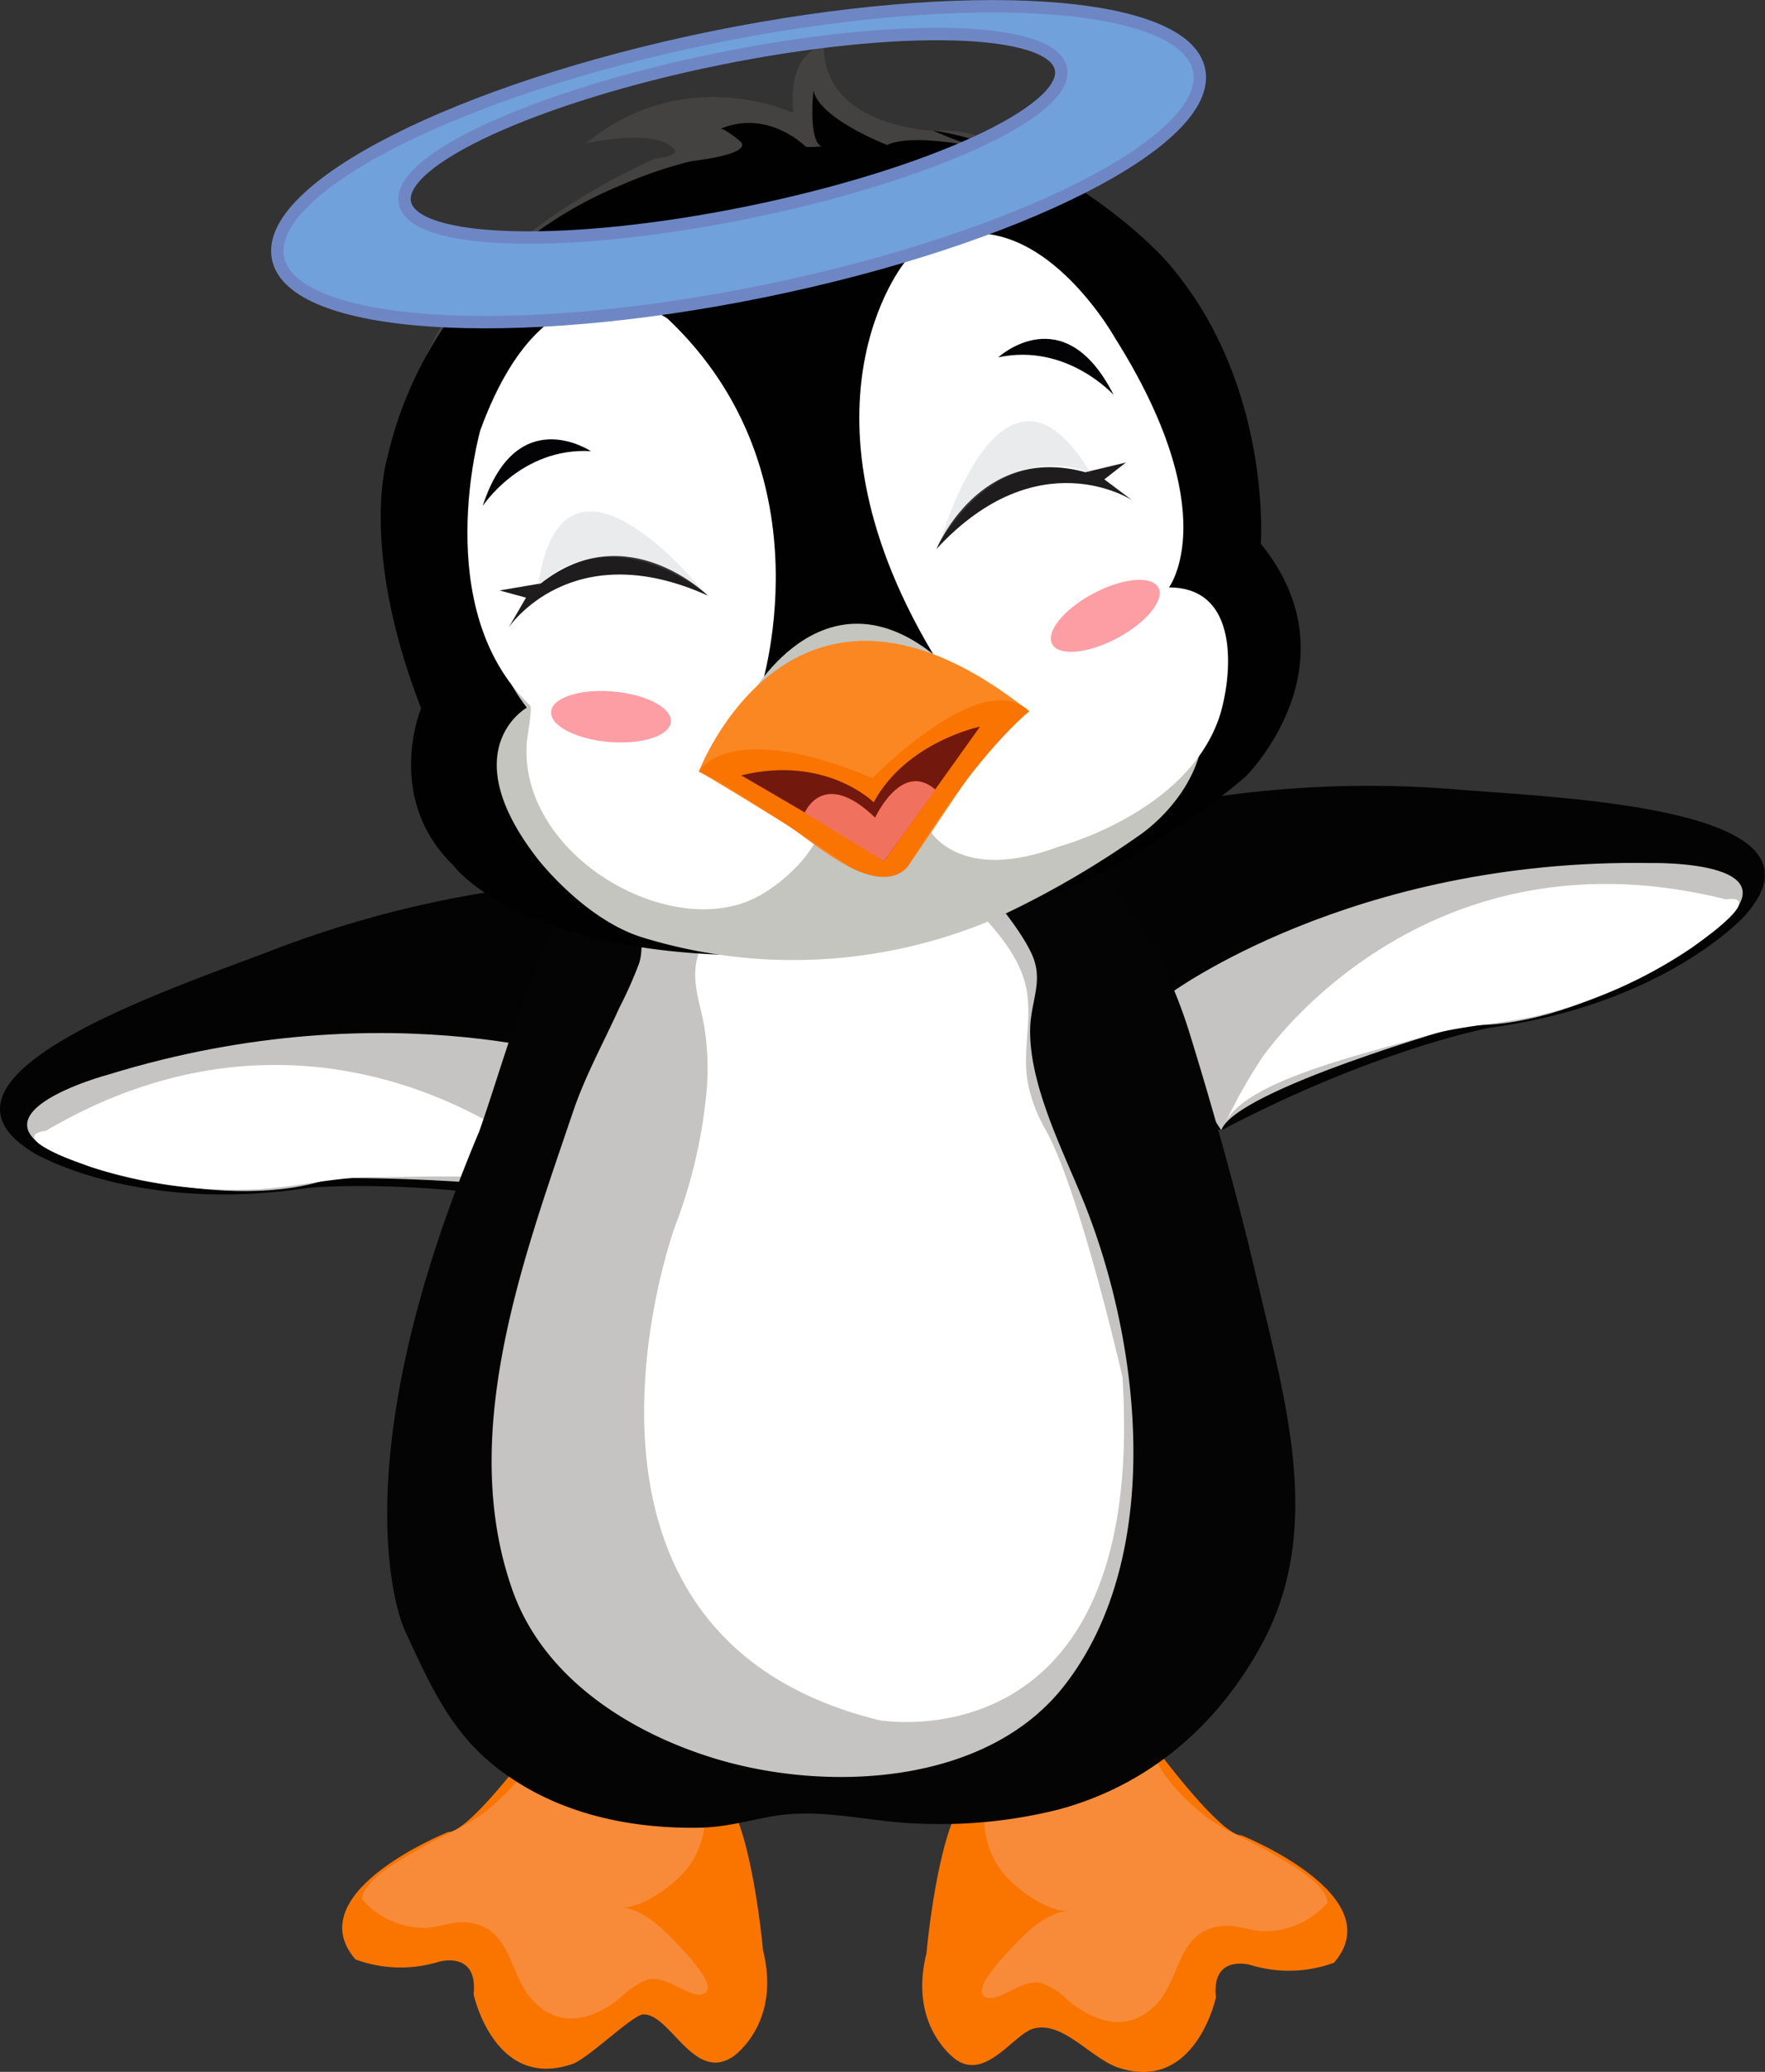 <svg xmlns="http://www.w3.org/2000/svg" viewBox="0 0 244.77 287.24"><rect x="0" y="0" width="244.77" height="287.24" fill="#333333" stroke="none"/><defs><style>.cls-1{fill:#fa7500;}.cls-2{fill:#f78b39;}.cls-3{fill:#030303;}.cls-4{fill:#c5c4c2;}.cls-5{fill:#fff;}.cls-6{fill:#040404;}.cls-7{fill:#434240;}.cls-8{fill:#010101;}.cls-9{fill:#c4c5bf;}.cls-10{fill:#030305;}.cls-11{fill:#fa8721;}.cls-12{fill:#f97400;}.cls-13{fill:#73180d;}.cls-14{fill:#f1715f;}.cls-15{fill:#71a1db;stroke:#6e87c4;stroke-miterlimit:10;stroke-width:1.72px;}.cls-16{fill:#1f1c1d;}.cls-17{opacity:0.4;}.cls-18{fill:#f90d1e;}.cls-19{fill:#999ca1;opacity:0.2;}</style></defs><title>Kindness</title><g id="Layer_2" data-name="Layer 2"><g id="Layer_1-2" data-name="Layer 1"><path class="cls-1" d="M75.31,240.15S65.35,254,62.14,254c0,0-20.87,8.35-12.84,17.66a18.12,18.12,0,0,0,11.56.32s5.46-1.61,4.82,4.5c0,0,2.89,13.49,13.81,9.63,2.31-.93,8.28-6.78,9.7-6.83,3.77-.13,7,9.48,12.45,5.86,0,0,6.74-4.5,4.17-14.77,0,0-1.28-14.45-4.5-20.23C101.31,250.11,91.36,237.58,75.31,240.15Z"/><path class="cls-2" d="M74.66,240.31s.94,3.95-7,10.58c-2.89,2.41-6.63,3.67-9.84,5.64-2.2,1.35-7.22,3.83-7.64,6.75a11.53,11.53,0,0,0,8.62,4c2,0,4-1,6.14-.74,6,.78,5.55,6.9,8.74,10.57,3.7,4.25,8.61,3.05,12.55-.32a10,10,0,0,1,3.53-2.3c2.65-.83,6,2.75,7.81,1.92s-1.16-4-1.82-4.93c-2.5-2.68-5.8-6.72-9.64-7.06,3.07.26,8-3.55,9.57-5.88,2.21-3.21,2.9-7.87,1-11.38-1.7-3.12-6.76-5.85-10-6.92C82.82,238.94,78.53,239.47,74.66,240.31Z"/><path class="cls-1" d="M159,240.64s10,13.81,13.16,13.81c0,0,20.87,8.35,12.84,17.66a18.12,18.12,0,0,1-11.56.32s-5.46-1.61-4.82,4.5c0,0-2.89,13.49-13.81,9.63-3.83-1.53-7.47-6.32-11.42-5.33-2.77.69-6.55,7.17-10.74,4.37,0,0-6.74-4.5-4.17-14.77,0,0,1.28-14.45,4.5-20.23C133,250.59,142.93,238.07,159,240.64Z"/><path class="cls-2" d="M159.63,240.8s-.94,3.95,7,10.58c2.88,2.41,6.63,3.67,9.84,5.64,2.2,1.35,7.22,3.83,7.64,6.74a11.53,11.53,0,0,1-8.62,4c-2,0-4-1-6.14-.74-6,.78-5.55,6.91-8.74,10.57-3.7,4.25-8.61,3.05-12.55-.32a10,10,0,0,0-3.53-2.3c-2.65-.83-6,2.75-7.81,1.93s1.16-4,1.82-4.93c2.5-2.68,5.8-6.72,9.64-7.06-3.07.26-8-3.55-9.57-5.89-2.21-3.21-2.9-7.87-1-11.38,1.7-3.12,6.76-5.85,10-6.92C151.46,239.42,155.75,240,159.63,240.8Z"/><path class="cls-3" d="M148,115.29c.14-1.3,12.21-3.36,13.59-3.64a148.88,148.88,0,0,1,41.28-2.13c15.79,1.22,52.58,2.8,38.89,17.66,0,0-11.14,12.1-35.14,15.3,0,0-15.95,3-37.26,14.24C169.38,156.71,144.37,148.72,148,115.29Z"/><path class="cls-4" d="M162.06,137.89s25.27-18.87,66.7-18.24c0,0,22.82-.56,7.8,10.28,0,0-17.93,13-33.46,12.15,0,0-31.78,9-33.73,14.62C169.38,156.71,160.9,144.42,162.06,137.89Z"/><path class="cls-5" d="M174.93,146.78S196.81,114,239.37,124.7c0,0,6.38-1.25-4.75,6.69a65.19,65.19,0,0,1-21.45,9.44c-5.19,1.17-10.52,1.32-15.49,2.8-8,2.38-24.91,6.13-27.73,12A72.87,72.87,0,0,1,174.93,146.78Z"/><path class="cls-3" d="M91.38,122.15c-.5-1.21-12.66.2-14.07.31A148.91,148.91,0,0,0,37.09,132c-14.81,5.6-49.69,17.41-32.38,27.85,0,0,14.08,8.49,38,4.84,0,0,16.14-1.61,39.75,3.23C82.48,167.9,104.25,153.22,91.38,122.15Z"/><path class="cls-4" d="M84.23,147.78s-29.54-11-69.14,1.18c0,0-22.06,5.86-4.61,12.05,0,0,20.86,7.47,35.52,2.3,0,0,33-.25,36.47,4.59C82.48,167.9,87.17,153.72,84.23,147.78Z"/><path class="cls-5" d="M74.37,159.92s-30.2-25.38-68-3.15c0,0-6.48.59,6.43,5.09a65.18,65.18,0,0,0,23.24,3c5.31-.33,10.46-1.68,15.66-1.65,8.33,0,25.64-1.09,30,3.79A73,73,0,0,0,74.37,159.92Z"/><path class="cls-6" d="M78.67,125.89l.14-.22c2.65-4.22,6.47-7.11,10.38-10.09,11.71-8.94,26.24-15.32,41-10.26,17.39,5.94,29.47,20.74,34.77,37.88,3.56,11.52,6.78,23.14,9.52,34.88,3.85,16.46,9,33.86.7,49.51-6.1,11.45-15.76,19.92-28.49,23.31a67.4,67.4,0,0,1-19.31,1.92c-6.79-.2-13.48-2.22-20.3-1-3.43.61-6.5,1.51-10,1.57-10.31.19-20.64-2.17-28.79-8.79-6.11-5-9-11.78-12.23-18.74,0,0-9.76-21.14,10.4-69C70.07,146.57,72.87,135.22,78.67,125.89Z"/><path class="cls-4" d="M89.19,127.84a5.36,5.36,0,0,1,.54-1.5c3.08-5.59,12.37-10.36,17.94-12.7,7.06-3,15.15-3.24,21.61,1.33a32.94,32.94,0,0,1,7.81,8.42c2,2.88,4.36,5.51,5.9,8.68,1.87,3.85-.07,6.65-.13,10.64-.12,7.42,4.17,16.06,7,22.86,8.34,19.91,11.85,49.74-2.08,67.89C137,247.6,114.58,248.55,99,243.76c-11.79-3.62-23.61-11.15-27.91-23.24-7.66-21.57,1.43-45.87,8.38-66.39,1.69-5,4.24-9.59,6.41-14.39a58.13,58.13,0,0,0,2.78-6.26C89.22,131.58,88.8,129.67,89.19,127.84Z"/><path class="cls-5" d="M96.65,133c-.74,3.16.42,6,1,9.22A35.7,35.7,0,0,1,98,151.1a69.89,69.89,0,0,1-4.42,19s-20.46,56.42,28.36,68.39c0,0,37.19,6.62,33.72-47.59,0,0-6-26.16-10.71-34.35a21.64,21.64,0,0,1-2.29-5.85c-1.1-4.64.67-9.43-.42-14.05-1-4.46-4.57-8.09-7.49-11.44-6-6.9-14.24-11.11-23.31-7.29a24.63,24.63,0,0,0-8.54,6.31c-1.93,2.12-4.72,4.64-5.87,7.58A8.87,8.87,0,0,0,96.65,133Z"/><path class="cls-7" d="M81.22,19.89s9-2.09,11.95.49c0,0,1.89,1.14-2.34,1.63,0,0-27.22,11.42-32.62,29.85,0,0,48.43-36.64,86.4-28.47,0,0-7.54-5.91-15.2-5.27,0,0-15.27-.48-15.17-11.84,0,0-5.18.8-4.2,9.39C110,15.66,95.08,8.53,81.22,19.89Z"/><path class="cls-8" d="M99.92,17.86c.38-.16,2.67,1.6,2.88,1.89,1.21,1.71-6.63,2.54-7.08,2.63a59.92,59.92,0,0,0-9.59,3.29,55.88,55.88,0,0,0-23.41,18,53.92,53.92,0,0,0-9,19.77s-4,12.39,4.68,34.75c0,0-5.19,12.4,4.45,21.77,0,0,11.42,15.76,55.26,11.88,0,0,29.38-2.62,54.65-24.19,0,0,15.65-15.5,2.09-32.27,0,0,1.62-22.77-13.37-39.49,0,0-13.41-14.87-32.1-17.81a43.29,43.29,0,0,0,6.27,2.34s-9.09-2-12.61-.32c0,0-9.42-3.62-10.23-7.56,0,0-.76,6.91,1.1,7.74a11.43,11.43,0,0,1-2.15.08S106.58,15.07,99.92,17.86Z"/><path class="cls-9" d="M69.38,86.34s-2.14,4.12,3.68,11.77c0,0-10.33,5.79,1.53,21,0,0,6.38,8.27,14.36,10.81a71.16,71.16,0,0,0,48.71-2.42A127.39,127.39,0,0,0,157.73,116c4.19-2.84,8.61-8.18,9.07-14,.48-6-60.7,14.85-65.11,12.07S69.75,93.38,69.38,86.34Z"/><path class="cls-5" d="M105.25,96.38S115.63,66,92.61,44.2c0,0-16.09-11.67-26,15.45,0,0-7.08,24.85,6.91,38.15.35.32-.42,4.48-.46,5-1.24,15.27,18.78,27.28,31,22,3.31-1.43,7.62-5.1,9.25-8.59,0,0,5.23-11.2,15.7-1,0,0,4.15,7.35,17.89,2.14,0,0,17.36-4.57,22.06-17.53,1.63-4.51,3.76-18.38-6.85-18.38,0,0,7.84-10.29-7.52-34.65,0,0-13.22-23.6-29.1-10.46,0,0-17,20.6,4.75,55.72C130.22,92,122.82,109.92,105.25,96.38Z"/><path class="cls-10" d="M138.44,49.54s9.11-8.4,16,5.21C154.42,54.75,147.95,47.52,138.44,49.54Z"/><path class="cls-10" d="M81.94,62.55s-10.29-6.9-15,7.6C66.95,70.16,72.24,62,81.94,62.55Z"/><circle class="cls-5" cx="85.62" cy="90.74" r="1.89" transform="translate(-16.43 18.97) rotate(-11.54)"/><path class="cls-9" d="M104,96.65S115,76.53,131.89,92.87C131.89,92.87,115.47,102.26,104,96.65Z"/><path class="cls-11" d="M96.9,107s13-34.49,45.81-8.39c-2.12-1.68-14.57,18.76-16.52,21-4.56,5.32-12.68-2.34-16.81-5.09C108.55,114,97,106.85,96.9,107Z"/><path class="cls-12" d="M121,107.89s15.14-15.64,21.75-9.27c0,0-7,5.4-16.52,21,0,0-1.79,3.93-8.24.66,0,0-17.66-12.07-21.05-13.31C96.9,107,100.9,99.44,121,107.89Z"/><path class="cls-13" d="M102.79,107.5s17,9.8,19.8,11.88l13.32-18.64s-10.19,2.08-14.75,10.49C121.16,111.23,114.51,104.62,102.79,107.5Z"/><path class="cls-14" d="M121.36,113.36s3.68-8,8.37-3.88l-7.14,9.9-11-6.68S114.14,106.39,121.36,113.36Z"/><path class="cls-15" d="M98.86,5.17C63.57,12.38,36.58,26.1,38.56,35.81S70.76,47.56,106,40.35s62.28-20.92,60.29-30.64S134.14-2,98.86,5.17Zm5,24.26C78.69,34.57,57.35,34,56.15,28.11s18.2-14.77,43.32-19.9,46.46-4.54,47.66,1.32S128.94,24.3,103.81,29.44Z"/><path class="cls-16" d="M69.28,81.86l3.67,1L70.54,87s8.66-13,27.63-4.42c0,0-11.25-11.15-23.17-1.69Z"/><path class="cls-16" d="M156.15,64.12l-3,2.34L157,69.35S144,60.8,129.87,76.11c0,0,6-14.67,20.65-10.64Z"/><g class="cls-17"><ellipse class="cls-18" cx="153.28" cy="85.37" rx="8.34" ry="3.51" transform="translate(-22.14 81.9) rotate(-27.98)"/><ellipse class="cls-18" cx="84.73" cy="99.37" rx="3.51" ry="8.34" transform="translate(-21.51 175.3) rotate(-85.1)"/></g><path class="cls-19" d="M74.61,81.28S83,71.69,97.52,82C97.52,82,78,57.53,74.61,81.28Z"/><path class="cls-19" d="M151.25,65.61S139.79,60,130.39,75.1C130.39,75.1,139,45,151.25,65.61Z"/></g></g></svg>